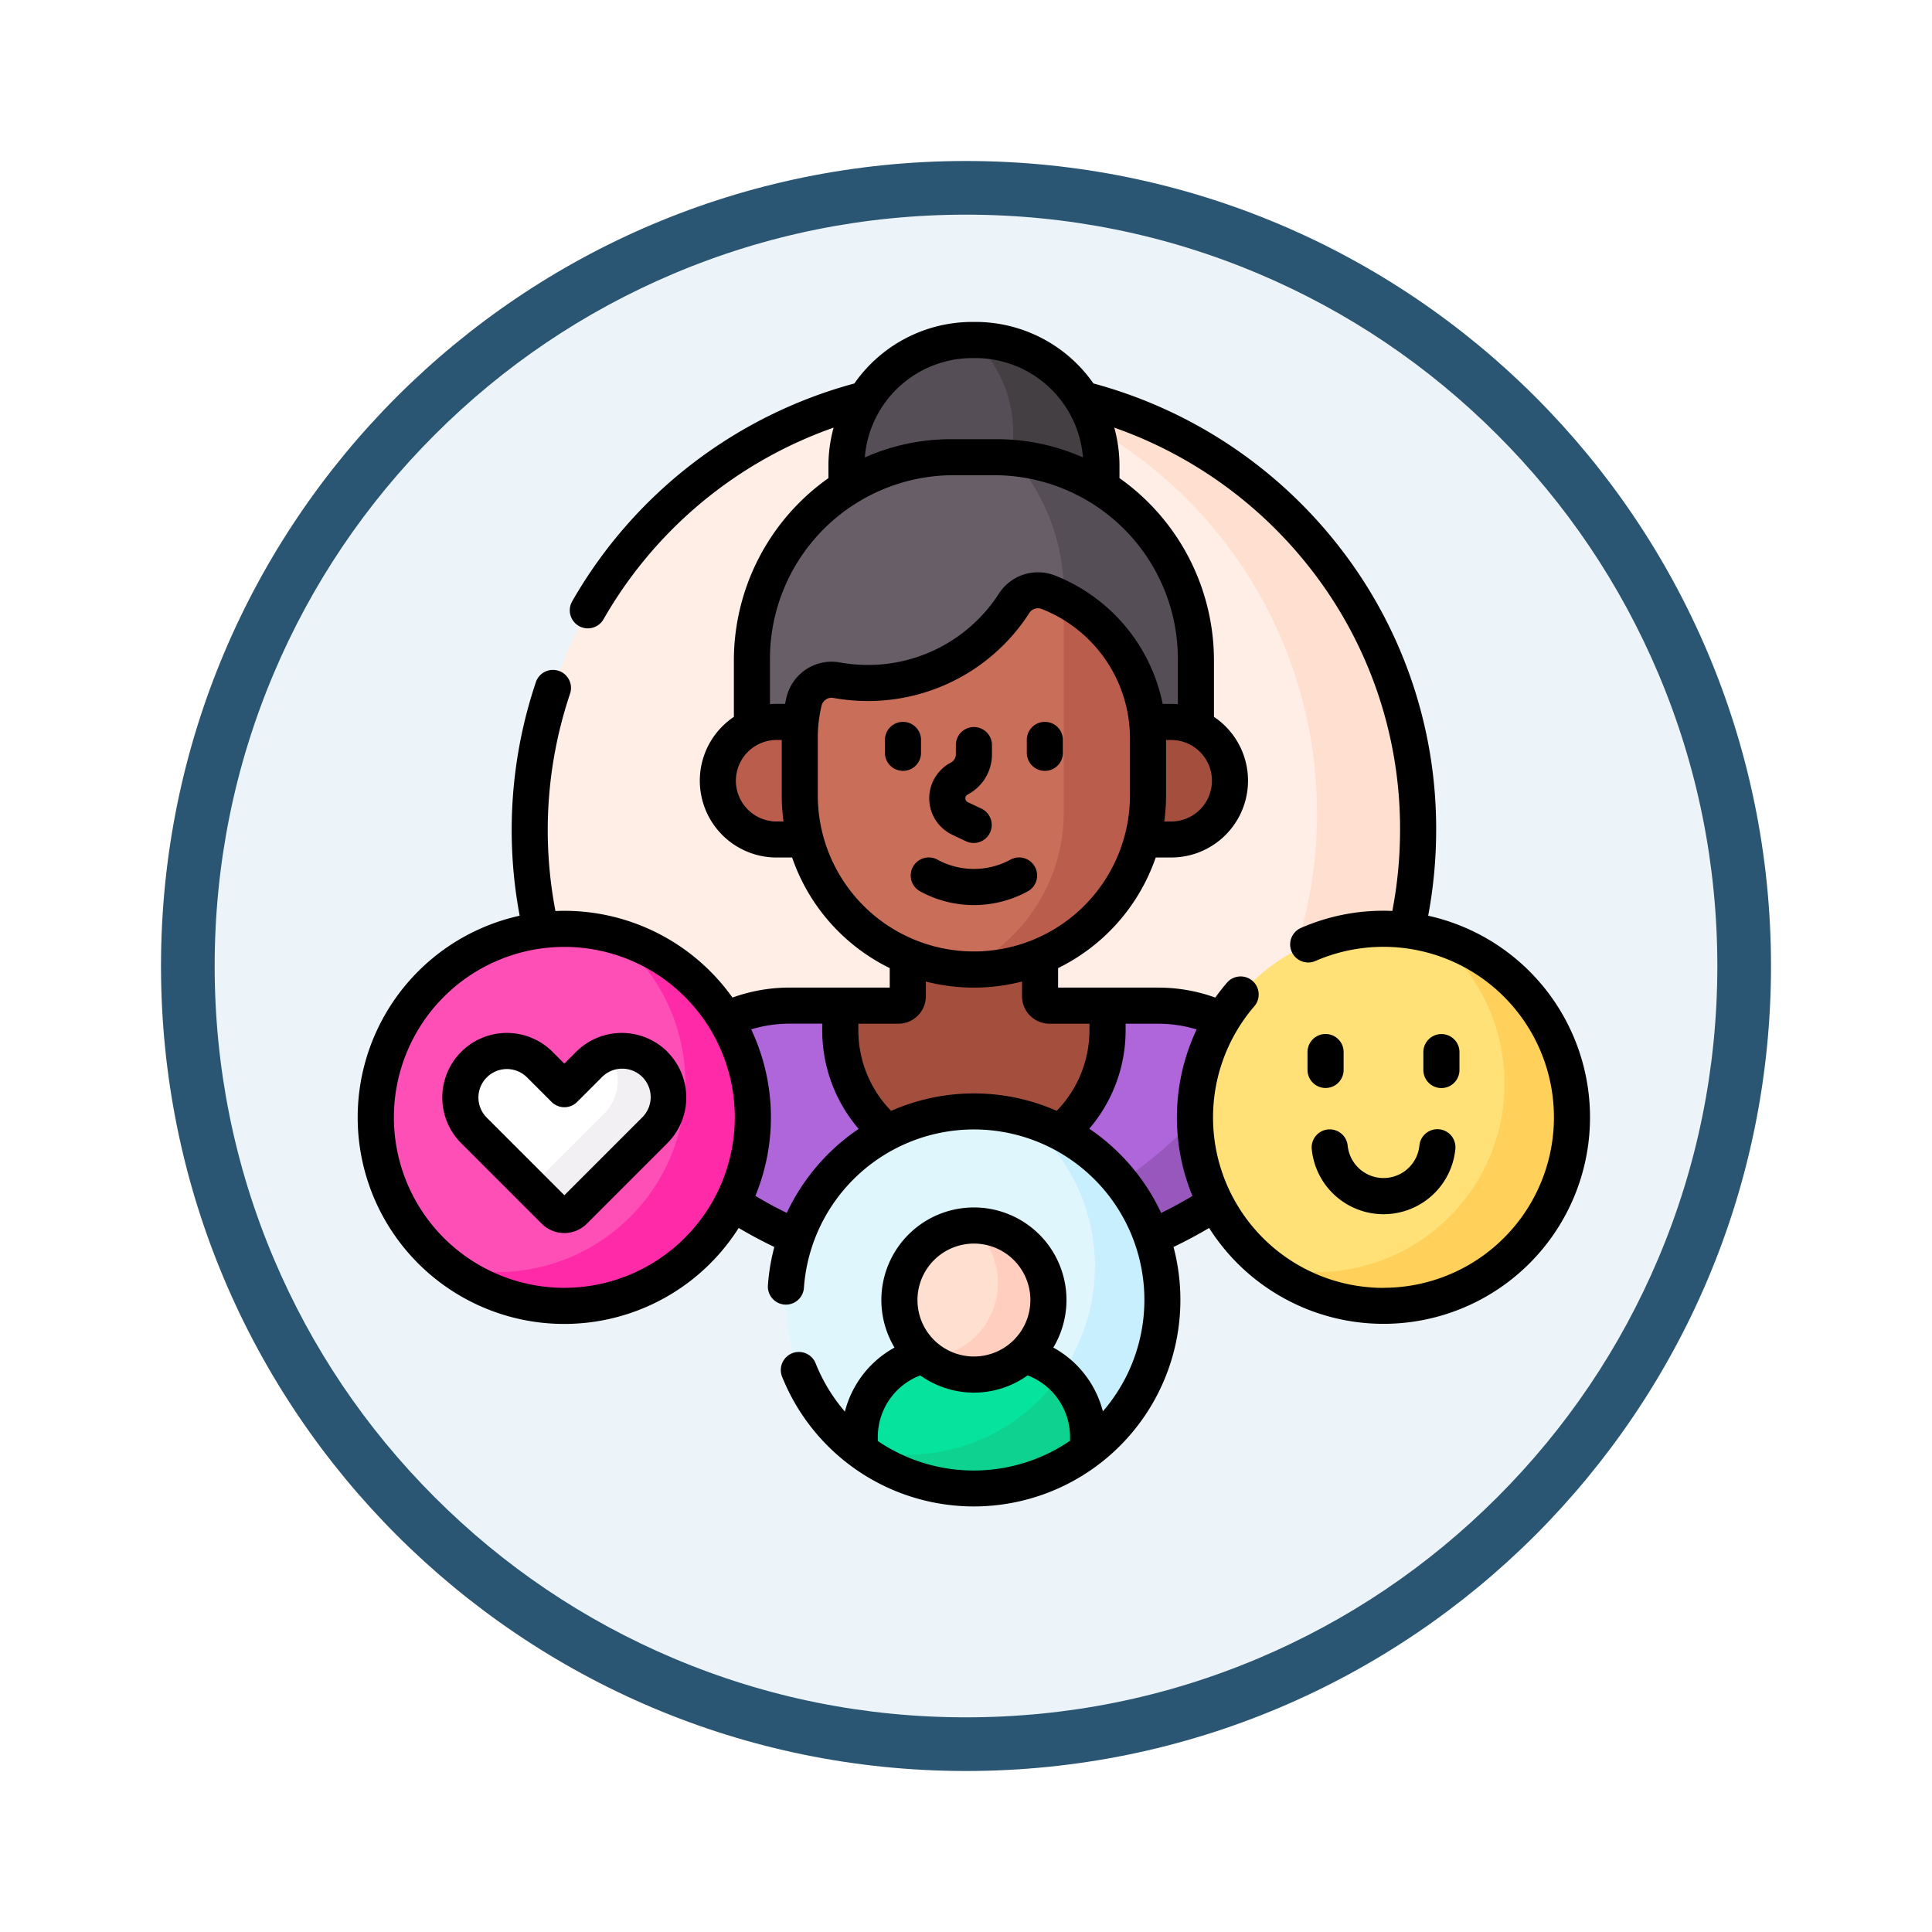 <svg xmlns="http://www.w3.org/2000/svg" xmlns:xlink="http://www.w3.org/1999/xlink" width="108" height="108" viewBox="0 0 108 108">
  <defs>
    <filter id="Path_904820" x="0" y="0" width="108" height="108" filterUnits="userSpaceOnUse">
      <feOffset dy="3" input="SourceAlpha"/>
      <feGaussianBlur stdDeviation="3" result="blur"/>
      <feFlood flood-opacity="0.161"/>
      <feComposite operator="in" in2="blur"/>
      <feComposite in="SourceGraphic"/>
    </filter>
  </defs>
  <g id="Group_1163397" data-name="Group 1163397" transform="translate(-195 -1220)">
    <g id="Group_1163320" data-name="Group 1163320">
      <g id="Group_1163035" data-name="Group 1163035" transform="translate(35 -726)">
        <g id="Group_1160531" data-name="Group 1160531" transform="translate(169 1952)">
          <g id="Icono">
            <g transform="matrix(1, 0, 0, 1, -9, -6)" filter="url(#Path_904820)">
              <g id="Path_904820-2" data-name="Path 904820" transform="translate(9 6)" fill="#ecf4fa">
                <path d="M 45 88.5 C 39.127 88.5 33.43 87.35 28.068 85.082 C 22.889 82.891 18.236 79.755 14.241 75.759 C 10.245 71.764 7.109 67.111 4.918 61.932 C 2.65 56.57 1.5 50.873 1.5 45 C 1.5 39.127 2.65 33.43 4.918 28.068 C 7.109 22.889 10.245 18.236 14.241 14.241 C 18.236 10.245 22.889 7.109 28.068 4.918 C 33.43 2.65 39.127 1.5 45 1.5 C 50.873 1.5 56.57 2.65 61.932 4.918 C 67.111 7.109 71.764 10.245 75.759 14.241 C 79.755 18.236 82.891 22.889 85.082 28.068 C 87.35 33.43 88.5 39.127 88.5 45 C 88.5 50.873 87.35 56.57 85.082 61.932 C 82.891 67.111 79.755 71.764 75.759 75.759 C 71.764 79.755 67.111 82.891 61.932 85.082 C 56.57 87.35 50.873 88.5 45 88.5 Z" stroke="none"/>
                <path d="M 45 3 C 39.329 3 33.829 4.11 28.653 6.299 C 23.652 8.415 19.16 11.443 15.302 15.302 C 11.443 19.16 8.415 23.652 6.299 28.653 C 4.11 33.829 3 39.329 3 45 C 3 50.671 4.11 56.171 6.299 61.347 C 8.415 66.348 11.443 70.84 15.302 74.698 C 19.16 78.557 23.652 81.585 28.653 83.701 C 33.829 85.89 39.329 87 45 87 C 50.671 87 56.171 85.89 61.347 83.701 C 66.348 81.585 70.84 78.557 74.698 74.698 C 78.557 70.84 81.585 66.348 83.701 61.347 C 85.89 56.171 87 50.671 87 45 C 87 39.329 85.89 33.829 83.701 28.653 C 81.585 23.652 78.557 19.16 74.698 15.302 C 70.84 11.443 66.348 8.415 61.347 6.299 C 56.171 4.11 50.671 3 45 3 M 45 0 C 69.853 0 90 20.147 90 45 C 90 69.853 69.853 90 45 90 C 20.147 90 0 69.853 0 45 C 0 20.147 20.147 0 45 0 Z" stroke="none" fill="#2a5673"/>
              </g>
            </g>
          </g>
        </g>
      </g>
      <g id="inteligencia-emocional_1_" data-name="inteligencia-emocional (1)" transform="translate(215 1228.096)">
        <g id="Group_1163310" data-name="Group 1163310" transform="translate(1.009 10.913)">
          <g id="Group_1163309" data-name="Group 1163309">
            <g id="Group_1163302" data-name="Group 1163302" transform="translate(8.604)">
              <path id="Path_998074" data-name="Path 998074" d="M73.384,66.92a10.4,10.4,0,0,1,9.277,15.1,24.765,24.765,0,0,0,3.808,2.052,10.4,10.4,0,0,1,19.62,0,24.772,24.772,0,0,0,3.808-2.052A10.389,10.389,0,0,1,120.441,67a24.83,24.83,0,1,0-48.324,0A10.469,10.469,0,0,1,73.384,66.92Z" transform="translate(-71.449 -33.871)" fill="#ffeee6"/>
              <g id="Group_1163299" data-name="Group 1163299" transform="translate(26.082 2.591)">
                <path id="Path_998075" data-name="Path 998075" d="M283.231,60.521a24.805,24.805,0,0,1-1.216,7.692,10.489,10.489,0,0,1,4.933-1.226,10.608,10.608,0,0,1,1.3.083A24.853,24.853,0,0,0,265.3,36.664,24.84,24.84,0,0,1,283.231,60.521Z" transform="translate(-265.303 -36.664)" fill="#ffdfcf"/>
              </g>
              <g id="Group_1163301" data-name="Group 1163301" transform="translate(10.515)">
                <path id="Path_998076" data-name="Path 998076" d="M208.856,24.062h2.573a10.751,10.751,0,0,1,5.843,1.724V24.437a7.033,7.033,0,0,0-7.033-7.033h-.192a7.033,7.033,0,0,0-7.033,7.033v1.349a10.753,10.753,0,0,1,5.843-1.724Z" transform="translate(-195.827 -17.404)" fill="#554e56"/>
                <g id="Group_1163300" data-name="Group 1163300" transform="translate(14.265)">
                  <path id="Path_998077" data-name="Path 998077" d="M255.777,17.4h-.145a7.013,7.013,0,0,1,2.245,5.15V24.1a10.763,10.763,0,0,1,4.933,1.684V24.437A7.033,7.033,0,0,0,255.777,17.4Z" transform="translate(-255.632 -17.404)" fill="#433f43"/>
                </g>
                <path id="Path_998078" data-name="Path 998078" d="M165.146,81.032h1.462l.012-.121a8.6,8.6,0,0,1,.187-1.113,1.441,1.441,0,0,1,1.663-1.1,9.947,9.947,0,0,0,1.773.159,9.838,9.838,0,0,0,8.3-4.526,1.445,1.445,0,0,1,1.733-.561,8.542,8.542,0,0,1,5.454,7.141l.012.121H187.2a3.134,3.134,0,0,1,1.382.32V77.51a11.267,11.267,0,0,0-11.123-11.4h-2.573a11.266,11.266,0,0,0-11.123,11.4v3.842A3.131,3.131,0,0,1,165.146,81.032Z" transform="translate(-161.859 -59.554)" fill="#685e68"/>
                <path id="Path_998079" data-name="Path 998079" d="M275.148,74.455a8.534,8.534,0,0,1,4.529,6.72l.012.121h1.462a3.133,3.133,0,0,1,1.382.32V77.774a11.293,11.293,0,0,0-10.214-11.363,11.523,11.523,0,0,1,2.829,7.6Z" transform="translate(-255.809 -59.817)" fill="#554e56"/>
                <path id="Path_998080" data-name="Path 998080" d="M153.448,300.187a10.337,10.337,0,0,1-1.127,4.7,24.78,24.78,0,0,0,3.808,2.053,10.4,10.4,0,0,1,19.62,0,24.761,24.761,0,0,0,3.808-2.053,10.377,10.377,0,0,1,.382-10.091,8.409,8.409,0,0,0-3.7-.855H155.642a8.409,8.409,0,0,0-3.7.855A10.341,10.341,0,0,1,153.448,300.187Z" transform="translate(-151.625 -256.734)" fill="#af66da"/>
                <path id="Path_998081" data-name="Path 998081" d="M317.841,346.741a24.764,24.764,0,0,0,3.808-2.053,10.338,10.338,0,0,1-1.127-4.7c0-.02,0-.039,0-.059a24.95,24.95,0,0,1-4.4,3.738,10.393,10.393,0,0,1,1.721,3.074Z" transform="translate(-293.717 -296.536)" fill="#9857bd"/>
                <path id="Path_998082" data-name="Path 998082" d="M203.245,282.5a10.366,10.366,0,0,1,9.4,0,7.455,7.455,0,0,0,2.769-5.8v-1.378h-3.246a.528.528,0,0,1-.528-.528v-2.366a9.588,9.588,0,0,1-7.393,0v2.366a.528.528,0,0,1-.528.528h-3.246V276.7A7.455,7.455,0,0,0,203.245,282.5Z" transform="translate(-193.632 -238.116)" fill="#a44f3e"/>
                <path id="Path_998083" data-name="Path 998083" d="M326.7,176.045h-1.477a8.437,8.437,0,0,1,.048.888v3.221a9.577,9.577,0,0,1-.322,2.464H326.7a3.287,3.287,0,0,0,0-6.574Z" transform="translate(-301.36 -154.701)" fill="#a44f3e"/>
                <path id="Path_998084" data-name="Path 998084" d="M154.322,180.156v-3.221a8.614,8.614,0,0,1,.048-.888h-1.477a3.287,3.287,0,1,0,0,6.574h1.751A9.576,9.576,0,0,1,154.322,180.156Z" transform="translate(-149.606 -154.702)" fill="#bb5d4c"/>
                <path id="Path_998085" data-name="Path 998085" d="M197.537,121.452a1.579,1.579,0,0,0-1.894.614,9.747,9.747,0,0,1-9.934,4.308,1.584,1.584,0,0,0-1.818,1.2,8.711,8.711,0,0,0-.236,2.018v3.222a9.733,9.733,0,0,0,19.467,0v-3.221A8.726,8.726,0,0,0,197.537,121.452Z" transform="translate(-179.074 -107.361)" fill="#c96e59"/>
                <path id="Path_998086" data-name="Path 998086" d="M257.8,125.074v11.909a9.734,9.734,0,0,1-5.525,8.779q.249.013.5.013a9.733,9.733,0,0,0,9.733-9.733V132.82A8.722,8.722,0,0,0,257.8,125.074Z" transform="translate(-238.463 -110.588)" fill="#bb5d4c"/>
              </g>
            </g>
            <g id="Group_1163307" data-name="Group 1163307" transform="translate(0 32.914)">
              <g id="Group_1163303" data-name="Group 1163303" transform="translate(45.791)">
                <circle id="Ellipse_12493" data-name="Ellipse 12493" cx="10.538" cy="10.538" r="10.538" fill="#ffe177"/>
                <path id="Path_998087" data-name="Path 998087" d="M387.126,264.7a10.538,10.538,0,0,1-9.22,18.477,10.537,10.537,0,1,0,9.22-18.477Z" transform="translate(-373.862 -264.346)" fill="#ffd15b"/>
              </g>
              <g id="Group_1163306" data-name="Group 1163306">
                <circle id="Ellipse_12494" data-name="Ellipse 12494" cx="10.538" cy="10.538" r="10.538" fill="#fe4fb7"/>
                <path id="Path_998088" data-name="Path 998088" d="M46.782,264.7a10.538,10.538,0,0,1-9.22,18.477,10.537,10.537,0,1,0,9.22-18.477Z" transform="translate(-33.517 -264.346)" fill="#fe2aa8"/>
                <g id="Group_1163304" data-name="Group 1163304" transform="translate(4.726 6.828)">
                  <path id="Path_998089" data-name="Path 998089" d="M47.065,313.552l1.372,1.372,1.372-1.372a2.6,2.6,0,1,1,3.679,3.679l-4.5,4.5a.775.775,0,0,1-1.1,0l-4.5-4.5a2.6,2.6,0,0,1,3.679-3.679Z" transform="translate(-42.624 -312.791)" fill="#fff"/>
                </g>
                <g id="Group_1163305" data-name="Group 1163305" transform="translate(8.655 6.828)">
                  <path id="Path_998090" data-name="Path 998090" d="M78.761,313.552a2.6,2.6,0,0,0-2.581-.654,2.6,2.6,0,0,1-.245,3.391L71.827,320.4l1.336,1.336a.775.775,0,0,0,1.1,0l4.5-4.5A2.6,2.6,0,0,0,78.761,313.552Z" transform="translate(-71.827 -312.79)" fill="#f3f0f3"/>
                </g>
              </g>
            </g>
            <g id="Group_1163308" data-name="Group 1163308" transform="translate(22.895 43.126)">
              <circle id="Ellipse_12495" data-name="Ellipse 12495" cx="10.538" cy="10.538" r="10.538" transform="translate(0 0)" fill="#dff6fd"/>
              <path id="Path_998091" data-name="Path 998091" d="M216.954,340.6a10.538,10.538,0,0,1-9.22,18.477,10.537,10.537,0,1,0,9.22-18.477Z" transform="translate(-203.69 -340.245)" fill="#c8effe"/>
              <path id="Path_998092" data-name="Path 998092" d="M216.629,438.237H213.27a4.7,4.7,0,0,0-4.7,4.7v.727a10.532,10.532,0,0,0,12.763,0v-.727A4.7,4.7,0,0,0,216.629,438.237Z" transform="translate(-204.411 -424.743)" fill="#05e39c"/>
              <path id="Path_998093" data-name="Path 998093" d="M219.8,447.36a10.547,10.547,0,0,1-11.229,4.144v.057a10.532,10.532,0,0,0,12.763,0v-.727A4.69,4.69,0,0,0,219.8,447.36Z" transform="translate(-204.411 -432.639)" fill="#0ed290"/>
              <circle id="Ellipse_12496" data-name="Ellipse 12496" cx="4.165" cy="4.165" r="4.165" transform="translate(6.373 6.373)" fill="#ffdfcf"/>
              <path id="Path_998094" data-name="Path 998094" d="M239,385.313c-.061,0-.122,0-.182,0a4.164,4.164,0,0,1-2.461,7.379A4.165,4.165,0,1,0,239,385.313Z" transform="translate(-228.459 -378.939)" fill="#ffcebf"/>
            </g>
          </g>
        </g>
        <g id="Group_1163311" data-name="Group 1163311" transform="translate(0 9.904)">
          <path id="Path_998095" data-name="Path 998095" d="M221.044,177.778v-.721a1.009,1.009,0,1,0-2.018,0v.721a1.009,1.009,0,1,0,2.018,0Z" transform="translate(-189.558 -153.695)"/>
          <path id="Path_998096" data-name="Path 998096" d="M278.983,178.787a1.009,1.009,0,0,0,1.009-1.009v-.721a1.009,1.009,0,1,0-2.018,0v.721A1.009,1.009,0,0,0,278.983,178.787Z" transform="translate(-240.575 -153.695)"/>
          <path id="Path_998097" data-name="Path 998097" d="M238.726,184.211l.778.37a1.009,1.009,0,0,0,.867-1.822l-.778-.37a.237.237,0,0,1-.008-.423,2.533,2.533,0,0,0,1.361-2.25V179.2a1.009,1.009,0,1,0-2.018,0v.516a.52.52,0,0,1-.28.462,2.255,2.255,0,0,0,.077,4.033Z" transform="translate(-205.495 -155.549)"/>
          <path id="Path_998098" data-name="Path 998098" d="M236.281,234.27a1.009,1.009,0,1,0-.963-1.774,4.266,4.266,0,0,1-4.084,0,1.009,1.009,0,1,0-.963,1.774,6.275,6.275,0,0,0,6.01,0Z" transform="translate(-198.833 -202.442)"/>
          <path id="Path_998099" data-name="Path 998099" d="M395.616,308.77a1.009,1.009,0,0,0,1.009-1.009v-1a1.009,1.009,0,1,0-2.018,0v1A1.009,1.009,0,0,0,395.616,308.77Z" transform="translate(-341.516 -265.951)"/>
          <path id="Path_998100" data-name="Path 998100" d="M443.747,305.756a1.009,1.009,0,0,0-1.009,1.009v1a1.009,1.009,0,1,0,2.018,0v-1A1.009,1.009,0,0,0,443.747,305.756Z" transform="translate(-383.171 -265.951)"/>
          <path id="Path_998101" data-name="Path 998101" d="M403.429,345.284a1.01,1.01,0,0,0-1.1.906,2.015,2.015,0,0,1-4.011,0,1.009,1.009,0,0,0-2.008.2,4.033,4.033,0,0,0,8.028,0A1.009,1.009,0,0,0,403.429,345.284Z" transform="translate(-342.983 -300.157)"/>
          <path id="Path_998102" data-name="Path 998102" d="M47.71,306.348a3.611,3.611,0,0,0-5.106,0l-.659.659-.659-.659a3.61,3.61,0,0,0-5.106,5.106l4.5,4.5a1.784,1.784,0,0,0,2.523,0l4.5-4.5a3.611,3.611,0,0,0,0-5.106Zm-1.427,3.679-4.337,4.337-4.337-4.337a1.592,1.592,0,0,1,2.252-2.251l1.372,1.372a1.009,1.009,0,0,0,1.427,0l1.372-1.372a1.592,1.592,0,1,1,2.251,2.251Z" transform="translate(-30.398 -265.549)"/>
          <path id="Path_998103" data-name="Path 998103" d="M59.836,43.093a26.039,26.039,0,0,0,.446-4.79,25.57,25.57,0,0,0-5.559-16.012,25.985,25.985,0,0,0-13.6-8.952A8.037,8.037,0,0,0,34.539,9.9h-.192A8.037,8.037,0,0,0,27.76,13.34,25.979,25.979,0,0,0,11.984,25.521a1.009,1.009,0,1,0,1.753,1A23.981,23.981,0,0,1,26.6,15.809a8.018,8.018,0,0,0-.29,2.137v.685A12.491,12.491,0,0,0,21.024,28.87v3.107a4.295,4.295,0,0,0,2.391,7.863h.865a10.8,10.8,0,0,0,5.457,6.182V47.11H24.145a9.381,9.381,0,0,0-3.2.559,11.538,11.538,0,0,0-9.4-4.85c-.166,0-.33.006-.494.013a23.936,23.936,0,0,1,.826-12.182A1.009,1.009,0,0,0,9.968,30,25.941,25.941,0,0,0,9.05,43.093,11.546,11.546,0,1,0,21.293,60.548c.648.383,1.314.738,1.992,1.064a11.459,11.459,0,0,0-.359,2.154,1.009,1.009,0,0,0,2.013.14A9.528,9.528,0,1,1,41.652,70.8a5.688,5.688,0,0,0-2.771-3.566,5.174,5.174,0,1,0-8.877,0,5.689,5.689,0,0,0-2.774,3.58,9.594,9.594,0,0,1-1.636-2.7,1.009,1.009,0,0,0-1.874.75A11.547,11.547,0,0,0,45.6,61.611c.678-.325,1.344-.68,1.991-1.063A11.544,11.544,0,1,0,59.836,43.093ZM34.443,61.421a3.156,3.156,0,1,1-3.156,3.156,3.159,3.159,0,0,1,3.156-3.156ZM29.07,72.458v-.222a3.679,3.679,0,0,1,2.373-3.446,5.157,5.157,0,0,0,6,0,3.679,3.679,0,0,1,2.373,3.446v.207a9.541,9.541,0,0,1-10.745.015Zm5.277-60.536h.192a6.031,6.031,0,0,1,6,5.554,11.831,11.831,0,0,0-4.814-1.02H33.157a11.831,11.831,0,0,0-4.814,1.02A6.031,6.031,0,0,1,34.347,11.922ZM23.042,28.87a10.269,10.269,0,0,1,10.114-10.4h2.573a10.27,10.27,0,0,1,10.114,10.4v2.4c-.123-.011-.247-.017-.373-.017h-.476a9.806,9.806,0,0,0-6.04-7.186,2.6,2.6,0,0,0-3.106,1.008,8.7,8.7,0,0,1-7.337,4,8.8,8.8,0,0,1-1.568-.141,2.592,2.592,0,0,0-2.98,1.961c-.028.118-.053.236-.076.355h-.472c-.126,0-.25.007-.373.017v-2.4Zm22.143,7.5v-3.1h.285a2.278,2.278,0,1,1,0,4.556h-.386A10.8,10.8,0,0,0,45.185,36.367Zm-21.77,1.455a2.278,2.278,0,0,1,0-4.556H23.7v3.1a10.792,10.792,0,0,0,.1,1.455h-.386Zm2.3-1.455V33.145a7.715,7.715,0,0,1,.209-1.785.579.579,0,0,1,.557-.451.561.561,0,0,1,.1.009,10.83,10.83,0,0,0,1.929.173,10.709,10.709,0,0,0,9.033-4.927.571.571,0,0,1,.683-.219h0a7.764,7.764,0,0,1,4.939,7.2v3.221a8.724,8.724,0,0,1-17.449,0ZM11.548,63.895a9.529,9.529,0,1,1,9.529-9.529A9.54,9.54,0,0,1,11.548,63.895Zm12.433-4.188q-.9-.439-1.755-.953a11.521,11.521,0,0,0-.234-9.308,7.4,7.4,0,0,1,2.153-.319h1.818V49.5A8.459,8.459,0,0,0,28,55.01,11.641,11.641,0,0,0,23.981,59.707Zm5.838-5.7A6.447,6.447,0,0,1,27.982,49.5v-.369h2.237a1.539,1.539,0,0,0,1.537-1.537v-.822a10.775,10.775,0,0,0,5.375,0v.822a1.539,1.539,0,0,0,1.537,1.537H40.9V49.5A6.447,6.447,0,0,1,39.071,54a11.481,11.481,0,0,0-9.252,0Zm15.09,5.7A11.623,11.623,0,0,0,40.891,55a8.46,8.46,0,0,0,2.032-5.5v-.369H44.74a7.4,7.4,0,0,1,2.153.319,11.521,11.521,0,0,0-.234,9.308q-.854.511-1.751.951Zm12.43,4.19a9.526,9.526,0,0,1-7.222-15.742,1.009,1.009,0,0,0-1.529-1.317q-.346.4-.651.831a9.383,9.383,0,0,0-3.2-.557H39.148V46.021a10.8,10.8,0,0,0,5.457-6.182h.865a4.295,4.295,0,0,0,2.391-7.863V28.87a12.491,12.491,0,0,0-5.281-10.239v-.685a8.016,8.016,0,0,0-.291-2.137,24,24,0,0,1,10.85,7.734A23.571,23.571,0,0,1,58.264,38.3a24.018,24.018,0,0,1-.432,4.528c-.164-.007-.328-.013-.494-.013a11.47,11.47,0,0,0-4.585.948,1.009,1.009,0,1,0,.8,1.852,9.53,9.53,0,1,1,3.783,18.277Z" transform="translate(0 -9.904)"/>
        </g>
      </g>
    </g>
  </g>
</svg>
